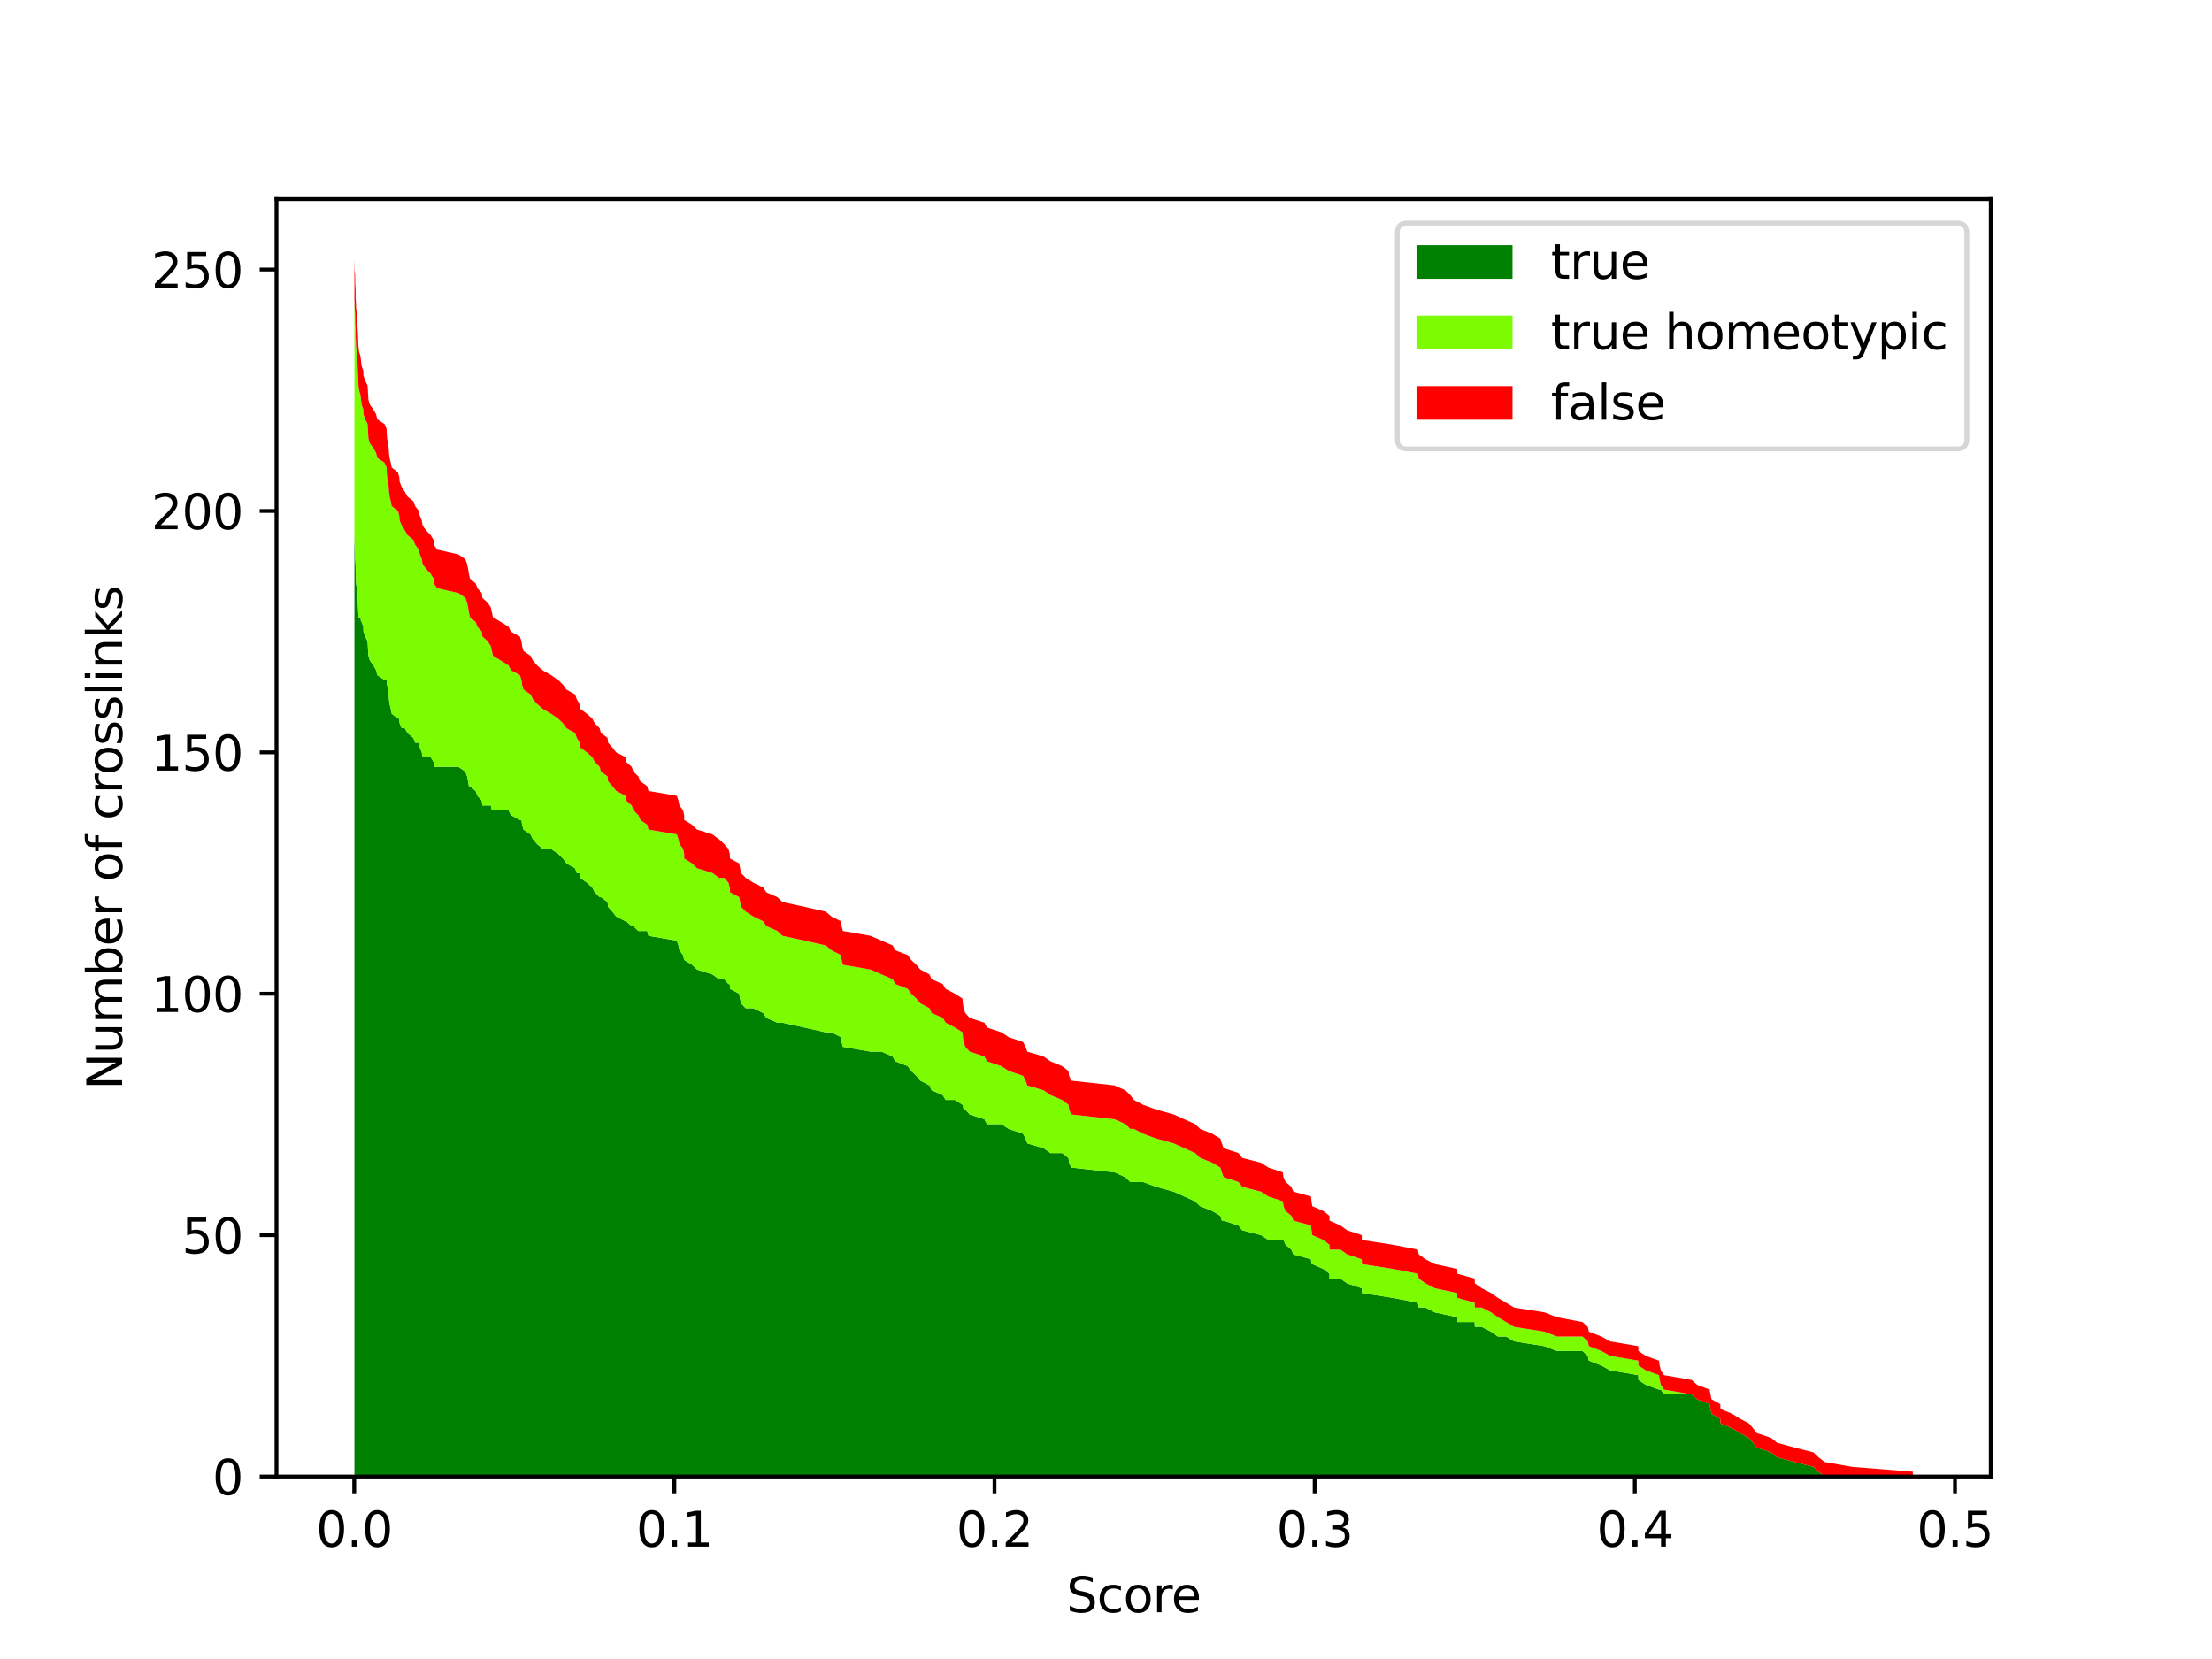 <?xml version="1.0" encoding="utf-8" standalone="no"?>
<!DOCTYPE svg PUBLIC "-//W3C//DTD SVG 1.1//EN"
  "http://www.w3.org/Graphics/SVG/1.1/DTD/svg11.dtd">
<svg xmlns:xlink="http://www.w3.org/1999/xlink" width="460.8pt" height="345.6pt" viewBox="0 0 460.8 345.6" xmlns="http://www.w3.org/2000/svg" version="1.1">
 <defs>
  <style type="text/css">*{stroke-linejoin: round; stroke-linecap: butt}</style>
 </defs>
 <g id="figure_1">
  <g id="patch_1">
   <path d="M 0 345.6 
L 460.8 345.6 
L 460.8 0 
L 0 0 
z
" style="fill: #ffffff"/>
  </g>
  <g id="axes_1">
   <g id="patch_2">
    <path d="M 57.6 307.584 
L 414.72 307.584 
L 414.72 41.472 
L 57.6 41.472 
z
" style="fill: #ffffff"/>
   </g>
   <g id="PolyCollection_1">
    <path d="M 73.833 111.47 
L 73.833 307.584 
L 73.863 307.584 
L 73.876 307.584 
L 73.977 307.584 
L 73.996 307.584 
L 73.997 307.584 
L 74.069 307.584 
L 74.085 307.584 
L 74.087 307.584 
L 74.155 307.584 
L 74.178 307.584 
L 74.324 307.584 
L 74.343 307.584 
L 74.459 307.584 
L 74.487 307.584 
L 74.542 307.584 
L 74.583 307.584 
L 74.63 307.584 
L 74.669 307.584 
L 74.802 307.584 
L 75.091 307.584 
L 75.213 307.584 
L 75.335 307.584 
L 75.69 307.584 
L 75.713 307.584 
L 76.082 307.584 
L 76.563 307.584 
L 76.629 307.584 
L 76.688 307.584 
L 76.752 307.584 
L 77.059 307.584 
L 77.795 307.584 
L 78.351 307.584 
L 78.585 307.584 
L 80.085 307.584 
L 80.531 307.584 
L 80.57 307.584 
L 80.637 307.584 
L 80.812 307.584 
L 80.964 307.584 
L 81.025 307.584 
L 81.16 307.584 
L 81.398 307.584 
L 81.602 307.584 
L 82.887 307.584 
L 83.175 307.584 
L 83.253 307.584 
L 83.677 307.584 
L 84.314 307.584 
L 84.872 307.584 
L 86.112 307.584 
L 86.466 307.584 
L 87.257 307.584 
L 87.457 307.584 
L 87.863 307.584 
L 88.028 307.584 
L 88.739 307.584 
L 89.704 307.584 
L 90.322 307.584 
L 90.33 307.584 
L 91.088 307.584 
L 95.486 307.584 
L 96.944 307.584 
L 97.309 307.584 
L 97.514 307.584 
L 97.677 307.584 
L 97.894 307.584 
L 99.077 307.584 
L 99.453 307.584 
L 100.374 307.584 
L 100.47 307.584 
L 101.596 307.584 
L 102.24 307.584 
L 102.471 307.584 
L 102.696 307.584 
L 104.329 307.584 
L 105.941 307.584 
L 106.426 307.584 
L 108.285 307.584 
L 108.637 307.584 
L 108.762 307.584 
L 109.056 307.584 
L 110.517 307.584 
L 111.027 307.584 
L 111.9 307.584 
L 113.038 307.584 
L 114.78 307.584 
L 116.257 307.584 
L 117.291 307.584 
L 118.012 307.584 
L 119.794 307.584 
L 120.154 307.584 
L 120.736 307.584 
L 120.879 307.584 
L 122.25 307.584 
L 123.39 307.584 
L 123.9 307.584 
L 124.921 307.584 
L 125.181 307.584 
L 126.573 307.584 
L 126.665 307.584 
L 127.578 307.584 
L 128.364 307.584 
L 130.311 307.584 
L 130.445 307.584 
L 131.597 307.584 
L 131.954 307.584 
L 132.986 307.584 
L 133.401 307.584 
L 134.831 307.584 
L 135.089 307.584 
L 140.997 307.584 
L 141.342 307.584 
L 141.546 307.584 
L 142.301 307.584 
L 142.522 307.584 
L 142.533 307.584 
L 144.176 307.584 
L 145.212 307.584 
L 148.422 307.584 
L 149.79 307.584 
L 150.884 307.584 
L 151.752 307.584 
L 152.037 307.584 
L 152.079 307.584 
L 153.995 307.584 
L 154.167 307.584 
L 154.376 307.584 
L 155.351 307.584 
L 156.918 307.584 
L 158.995 307.584 
L 159.656 307.584 
L 161.937 307.584 
L 162.996 307.584 
L 167.602 307.584 
L 172.028 307.584 
L 173.195 307.584 
L 175.206 307.584 
L 175.326 307.584 
L 175.588 307.584 
L 181.357 307.584 
L 183.647 307.584 
L 185.968 307.584 
L 186.508 307.584 
L 189.109 307.584 
L 189.814 307.584 
L 190.899 307.584 
L 191.732 307.584 
L 193.64 307.584 
L 194.071 307.584 
L 196.397 307.584 
L 196.996 307.584 
L 198.941 307.584 
L 200.508 307.584 
L 200.598 307.584 
L 200.732 307.584 
L 201.088 307.584 
L 202.002 307.584 
L 205.074 307.584 
L 205.61 307.584 
L 208.621 307.584 
L 210.133 307.584 
L 213.124 307.584 
L 213.647 307.584 
L 214.013 307.584 
L 217.402 307.584 
L 218.839 307.584 
L 221.265 307.584 
L 222.58 307.584 
L 222.731 307.584 
L 223.149 307.584 
L 232.194 307.584 
L 234.434 307.584 
L 235.453 307.584 
L 236.226 307.584 
L 238.126 307.584 
L 240.868 307.584 
L 244.517 307.584 
L 246.715 307.584 
L 248.972 307.584 
L 250.009 307.584 
L 252.542 307.584 
L 254.221 307.584 
L 254.531 307.584 
L 254.909 307.584 
L 258.005 307.584 
L 258.779 307.584 
L 262.68 307.584 
L 264.224 307.584 
L 267.235 307.584 
L 267.383 307.584 
L 267.816 307.584 
L 269.014 307.584 
L 269.441 307.584 
L 273.098 307.584 
L 273.218 307.584 
L 273.365 307.584 
L 275.679 307.584 
L 276.953 307.584 
L 276.969 307.584 
L 279.231 307.584 
L 280.637 307.584 
L 283.675 307.584 
L 283.706 307.584 
L 290.191 307.584 
L 295.368 307.584 
L 295.567 307.584 
L 296.954 307.584 
L 298.894 307.584 
L 303.568 307.584 
L 303.591 307.584 
L 307.188 307.584 
L 307.243 307.584 
L 308.661 307.584 
L 310.627 307.584 
L 312.036 307.584 
L 313.756 307.584 
L 315.413 307.584 
L 321.756 307.584 
L 324.326 307.584 
L 329.654 307.584 
L 330.769 307.584 
L 330.997 307.584 
L 333.601 307.584 
L 335.4 307.584 
L 341.286 307.584 
L 341.318 307.584 
L 342.838 307.584 
L 345.594 307.584 
L 345.744 307.584 
L 345.985 307.584 
L 346.639 307.584 
L 352.404 307.584 
L 353.522 307.584 
L 356.134 307.584 
L 356.332 307.584 
L 356.546 307.584 
L 358.364 307.584 
L 358.41 307.584 
L 360.836 307.584 
L 362.437 307.584 
L 364.343 307.584 
L 365.198 307.584 
L 365.971 307.584 
L 368.973 307.584 
L 370.17 307.584 
L 373.862 307.584 
L 377.77 307.584 
L 378.822 307.584 
L 380.118 307.584 
L 385.847 307.584 
L 398.487 307.584 
L 398.487 307.584 
L 398.487 307.584 
L 385.847 307.584 
L 380.118 307.584 
L 378.822 306.578 
L 377.77 305.573 
L 373.862 304.567 
L 370.17 303.561 
L 368.973 302.555 
L 365.971 301.55 
L 365.198 300.544 
L 364.343 299.538 
L 362.437 298.533 
L 360.836 297.527 
L 358.41 296.521 
L 358.364 295.515 
L 356.546 294.51 
L 356.332 293.504 
L 356.134 292.498 
L 353.522 291.493 
L 352.404 290.487 
L 346.639 290.487 
L 345.985 289.481 
L 345.744 289.481 
L 345.594 289.481 
L 342.838 288.475 
L 341.318 287.47 
L 341.286 286.464 
L 335.4 285.458 
L 333.601 284.453 
L 330.997 283.447 
L 330.769 282.441 
L 329.654 281.435 
L 324.326 281.435 
L 321.756 280.43 
L 315.413 279.424 
L 313.756 278.418 
L 312.036 278.418 
L 310.627 277.413 
L 308.661 276.407 
L 307.243 276.407 
L 307.188 275.401 
L 303.591 275.401 
L 303.568 274.395 
L 298.894 273.39 
L 296.954 272.384 
L 295.567 272.384 
L 295.368 271.378 
L 290.191 270.373 
L 283.706 269.367 
L 283.675 268.361 
L 280.637 267.355 
L 279.231 266.35 
L 276.969 266.35 
L 276.953 265.344 
L 275.679 264.338 
L 273.365 263.333 
L 273.218 263.333 
L 273.098 262.327 
L 269.441 261.321 
L 269.014 260.315 
L 267.816 259.31 
L 267.383 258.304 
L 267.235 258.304 
L 264.224 258.304 
L 262.68 257.298 
L 258.779 256.293 
L 258.005 255.287 
L 254.909 254.281 
L 254.531 254.281 
L 254.221 253.275 
L 252.542 252.27 
L 250.009 251.264 
L 248.972 250.258 
L 246.715 249.253 
L 244.517 248.247 
L 240.868 247.241 
L 238.126 246.235 
L 236.226 246.235 
L 235.453 246.235 
L 234.434 245.23 
L 232.194 244.224 
L 223.149 243.218 
L 222.731 242.213 
L 222.58 241.207 
L 221.265 240.201 
L 218.839 240.201 
L 217.402 239.195 
L 214.013 238.19 
L 213.647 237.184 
L 213.124 236.178 
L 210.133 235.173 
L 208.621 234.167 
L 205.61 234.167 
L 205.074 233.161 
L 202.002 232.155 
L 201.088 231.15 
L 200.732 231.15 
L 200.598 230.144 
L 200.508 230.144 
L 198.941 229.138 
L 196.996 229.138 
L 196.397 228.133 
L 194.071 227.127 
L 193.64 226.121 
L 191.732 225.115 
L 190.899 224.11 
L 189.814 223.104 
L 189.109 222.098 
L 186.508 221.093 
L 185.968 220.087 
L 183.647 219.081 
L 181.357 219.081 
L 175.588 218.075 
L 175.326 217.07 
L 175.206 216.064 
L 173.195 215.058 
L 172.028 215.058 
L 167.602 214.053 
L 162.996 213.047 
L 161.937 213.047 
L 159.656 212.041 
L 158.995 211.035 
L 156.918 210.03 
L 155.351 210.03 
L 154.376 209.024 
L 154.167 208.018 
L 153.995 207.013 
L 152.079 206.007 
L 152.037 205.001 
L 151.752 205.001 
L 150.884 203.995 
L 149.79 203.995 
L 148.422 202.99 
L 145.212 201.984 
L 144.176 200.978 
L 142.533 199.973 
L 142.522 199.973 
L 142.301 198.967 
L 141.546 197.961 
L 141.342 196.955 
L 140.997 195.95 
L 135.089 194.944 
L 134.831 193.938 
L 133.401 193.938 
L 132.986 193.938 
L 131.954 192.933 
L 131.597 192.933 
L 130.445 191.927 
L 130.311 191.927 
L 128.364 190.921 
L 127.578 189.915 
L 126.665 188.91 
L 126.573 187.904 
L 125.181 186.898 
L 124.921 186.898 
L 123.9 185.893 
L 123.39 184.887 
L 122.25 183.881 
L 120.879 182.875 
L 120.736 181.87 
L 120.154 181.87 
L 119.794 180.864 
L 118.012 179.858 
L 117.291 178.853 
L 116.257 177.847 
L 114.78 176.841 
L 113.038 176.841 
L 111.9 175.835 
L 111.027 174.83 
L 110.517 173.824 
L 109.056 172.818 
L 108.762 171.813 
L 108.637 170.807 
L 108.285 170.807 
L 106.426 169.801 
L 105.941 168.795 
L 104.329 168.795 
L 102.696 168.795 
L 102.471 168.795 
L 102.24 167.79 
L 101.596 167.79 
L 100.47 167.79 
L 100.374 166.784 
L 99.453 165.778 
L 99.077 164.773 
L 97.894 163.767 
L 97.677 163.767 
L 97.514 162.761 
L 97.309 161.755 
L 96.944 160.75 
L 95.486 159.744 
L 91.088 159.744 
L 90.33 159.744 
L 90.322 158.738 
L 89.704 157.733 
L 88.739 157.733 
L 88.028 157.733 
L 87.863 156.727 
L 87.457 155.721 
L 87.257 154.715 
L 86.466 154.715 
L 86.112 153.71 
L 84.872 152.704 
L 84.314 151.698 
L 83.677 151.698 
L 83.253 150.693 
L 83.175 149.687 
L 82.887 149.687 
L 81.602 148.681 
L 81.398 147.675 
L 81.16 146.67 
L 81.025 145.664 
L 80.964 144.658 
L 80.812 143.653 
L 80.637 142.647 
L 80.57 141.641 
L 80.531 141.641 
L 80.085 141.641 
L 78.585 140.635 
L 78.351 139.63 
L 77.795 138.624 
L 77.059 137.618 
L 76.752 136.613 
L 76.688 135.607 
L 76.629 134.601 
L 76.563 133.595 
L 76.082 132.59 
L 75.713 131.584 
L 75.69 130.578 
L 75.335 129.573 
L 75.213 129.573 
L 75.091 128.567 
L 74.802 128.567 
L 74.669 128.567 
L 74.63 127.561 
L 74.583 126.555 
L 74.542 125.55 
L 74.487 124.544 
L 74.459 123.538 
L 74.343 122.533 
L 74.324 122.533 
L 74.178 121.527 
L 74.155 120.521 
L 74.087 119.515 
L 74.085 118.51 
L 74.069 117.504 
L 73.997 116.498 
L 73.996 115.493 
L 73.977 114.487 
L 73.876 113.481 
L 73.863 112.475 
L 73.833 111.47 
z
" clip-path="url(#pbfcd2f08a1)" style="fill: #008000"/>
   </g>
   <g id="PolyCollection_2">
    <path d="M 73.833 62.19 
L 73.833 111.47 
L 73.863 112.475 
L 73.876 113.481 
L 73.977 114.487 
L 73.996 115.493 
L 73.997 116.498 
L 74.069 117.504 
L 74.085 118.51 
L 74.087 119.515 
L 74.155 120.521 
L 74.178 121.527 
L 74.324 122.533 
L 74.343 122.533 
L 74.459 123.538 
L 74.487 124.544 
L 74.542 125.55 
L 74.583 126.555 
L 74.63 127.561 
L 74.669 128.567 
L 74.802 128.567 
L 75.091 128.567 
L 75.213 129.573 
L 75.335 129.573 
L 75.69 130.578 
L 75.713 131.584 
L 76.082 132.59 
L 76.563 133.595 
L 76.629 134.601 
L 76.688 135.607 
L 76.752 136.613 
L 77.059 137.618 
L 77.795 138.624 
L 78.351 139.63 
L 78.585 140.635 
L 80.085 141.641 
L 80.531 141.641 
L 80.57 141.641 
L 80.637 142.647 
L 80.812 143.653 
L 80.964 144.658 
L 81.025 145.664 
L 81.16 146.67 
L 81.398 147.675 
L 81.602 148.681 
L 82.887 149.687 
L 83.175 149.687 
L 83.253 150.693 
L 83.677 151.698 
L 84.314 151.698 
L 84.872 152.704 
L 86.112 153.71 
L 86.466 154.715 
L 87.257 154.715 
L 87.457 155.721 
L 87.863 156.727 
L 88.028 157.733 
L 88.739 157.733 
L 89.704 157.733 
L 90.322 158.738 
L 90.33 159.744 
L 91.088 159.744 
L 95.486 159.744 
L 96.944 160.75 
L 97.309 161.755 
L 97.514 162.761 
L 97.677 163.767 
L 97.894 163.767 
L 99.077 164.773 
L 99.453 165.778 
L 100.374 166.784 
L 100.47 167.79 
L 101.596 167.79 
L 102.24 167.79 
L 102.471 168.795 
L 102.696 168.795 
L 104.329 168.795 
L 105.941 168.795 
L 106.426 169.801 
L 108.285 170.807 
L 108.637 170.807 
L 108.762 171.813 
L 109.056 172.818 
L 110.517 173.824 
L 111.027 174.83 
L 111.9 175.835 
L 113.038 176.841 
L 114.78 176.841 
L 116.257 177.847 
L 117.291 178.853 
L 118.012 179.858 
L 119.794 180.864 
L 120.154 181.87 
L 120.736 181.87 
L 120.879 182.875 
L 122.25 183.881 
L 123.39 184.887 
L 123.9 185.893 
L 124.921 186.898 
L 125.181 186.898 
L 126.573 187.904 
L 126.665 188.91 
L 127.578 189.915 
L 128.364 190.921 
L 130.311 191.927 
L 130.445 191.927 
L 131.597 192.933 
L 131.954 192.933 
L 132.986 193.938 
L 133.401 193.938 
L 134.831 193.938 
L 135.089 194.944 
L 140.997 195.95 
L 141.342 196.955 
L 141.546 197.961 
L 142.301 198.967 
L 142.522 199.973 
L 142.533 199.973 
L 144.176 200.978 
L 145.212 201.984 
L 148.422 202.99 
L 149.79 203.995 
L 150.884 203.995 
L 151.752 205.001 
L 152.037 205.001 
L 152.079 206.007 
L 153.995 207.013 
L 154.167 208.018 
L 154.376 209.024 
L 155.351 210.03 
L 156.918 210.03 
L 158.995 211.035 
L 159.656 212.041 
L 161.937 213.047 
L 162.996 213.047 
L 167.602 214.053 
L 172.028 215.058 
L 173.195 215.058 
L 175.206 216.064 
L 175.326 217.07 
L 175.588 218.075 
L 181.357 219.081 
L 183.647 219.081 
L 185.968 220.087 
L 186.508 221.093 
L 189.109 222.098 
L 189.814 223.104 
L 190.899 224.11 
L 191.732 225.115 
L 193.64 226.121 
L 194.071 227.127 
L 196.397 228.133 
L 196.996 229.138 
L 198.941 229.138 
L 200.508 230.144 
L 200.598 230.144 
L 200.732 231.15 
L 201.088 231.15 
L 202.002 232.155 
L 205.074 233.161 
L 205.61 234.167 
L 208.621 234.167 
L 210.133 235.173 
L 213.124 236.178 
L 213.647 237.184 
L 214.013 238.19 
L 217.402 239.195 
L 218.839 240.201 
L 221.265 240.201 
L 222.58 241.207 
L 222.731 242.213 
L 223.149 243.218 
L 232.194 244.224 
L 234.434 245.23 
L 235.453 246.235 
L 236.226 246.235 
L 238.126 246.235 
L 240.868 247.241 
L 244.517 248.247 
L 246.715 249.253 
L 248.972 250.258 
L 250.009 251.264 
L 252.542 252.27 
L 254.221 253.275 
L 254.531 254.281 
L 254.909 254.281 
L 258.005 255.287 
L 258.779 256.293 
L 262.68 257.298 
L 264.224 258.304 
L 267.235 258.304 
L 267.383 258.304 
L 267.816 259.31 
L 269.014 260.315 
L 269.441 261.321 
L 273.098 262.327 
L 273.218 263.333 
L 273.365 263.333 
L 275.679 264.338 
L 276.953 265.344 
L 276.969 266.35 
L 279.231 266.35 
L 280.637 267.355 
L 283.675 268.361 
L 283.706 269.367 
L 290.191 270.373 
L 295.368 271.378 
L 295.567 272.384 
L 296.954 272.384 
L 298.894 273.39 
L 303.568 274.395 
L 303.591 275.401 
L 307.188 275.401 
L 307.243 276.407 
L 308.661 276.407 
L 310.627 277.413 
L 312.036 278.418 
L 313.756 278.418 
L 315.413 279.424 
L 321.756 280.43 
L 324.326 281.435 
L 329.654 281.435 
L 330.769 282.441 
L 330.997 283.447 
L 333.601 284.453 
L 335.4 285.458 
L 341.286 286.464 
L 341.318 287.47 
L 342.838 288.475 
L 345.594 289.481 
L 345.744 289.481 
L 345.985 289.481 
L 346.639 290.487 
L 352.404 290.487 
L 353.522 291.493 
L 356.134 292.498 
L 356.332 293.504 
L 356.546 294.51 
L 358.364 295.515 
L 358.41 296.521 
L 360.836 297.527 
L 362.437 298.533 
L 364.343 299.538 
L 365.198 300.544 
L 365.971 301.55 
L 368.973 302.555 
L 370.17 303.561 
L 373.862 304.567 
L 377.77 305.573 
L 378.822 306.578 
L 380.118 307.584 
L 385.847 307.584 
L 398.487 307.584 
L 398.487 307.584 
L 398.487 307.584 
L 385.847 307.584 
L 380.118 307.584 
L 378.822 306.578 
L 377.77 305.573 
L 373.862 304.567 
L 370.17 303.561 
L 368.973 302.555 
L 365.971 301.55 
L 365.198 300.544 
L 364.343 299.538 
L 362.437 298.533 
L 360.836 297.527 
L 358.41 296.521 
L 358.364 295.515 
L 356.546 294.51 
L 356.332 293.504 
L 356.134 292.498 
L 353.522 291.493 
L 352.404 290.487 
L 346.639 289.481 
L 345.985 288.475 
L 345.744 287.47 
L 345.594 286.464 
L 342.838 285.458 
L 341.318 284.453 
L 341.286 283.447 
L 335.4 282.441 
L 333.601 281.435 
L 330.997 280.43 
L 330.769 279.424 
L 329.654 278.418 
L 324.326 278.418 
L 321.756 277.413 
L 315.413 276.407 
L 313.756 275.401 
L 312.036 274.395 
L 310.627 273.39 
L 308.661 272.384 
L 307.243 272.384 
L 307.188 271.378 
L 303.591 270.373 
L 303.568 269.367 
L 298.894 268.361 
L 296.954 267.355 
L 295.567 266.35 
L 295.368 265.344 
L 290.191 264.338 
L 283.706 263.333 
L 283.675 262.327 
L 280.637 261.321 
L 279.231 260.315 
L 276.969 260.315 
L 276.953 259.31 
L 275.679 258.304 
L 273.365 257.298 
L 273.218 256.293 
L 273.098 255.287 
L 269.441 254.281 
L 269.014 253.275 
L 267.816 252.27 
L 267.383 251.264 
L 267.235 250.258 
L 264.224 249.253 
L 262.68 248.247 
L 258.779 247.241 
L 258.005 246.235 
L 254.909 245.23 
L 254.531 244.224 
L 254.221 243.218 
L 252.542 242.213 
L 250.009 241.207 
L 248.972 240.201 
L 246.715 239.195 
L 244.517 238.19 
L 240.868 237.184 
L 238.126 236.178 
L 236.226 235.173 
L 235.453 235.173 
L 234.434 234.167 
L 232.194 233.161 
L 223.149 232.155 
L 222.731 231.15 
L 222.58 230.144 
L 221.265 229.138 
L 218.839 228.133 
L 217.402 227.127 
L 214.013 226.121 
L 213.647 225.115 
L 213.124 224.11 
L 210.133 223.104 
L 208.621 222.098 
L 205.61 221.093 
L 205.074 220.087 
L 202.002 219.081 
L 201.088 218.075 
L 200.732 217.07 
L 200.598 216.064 
L 200.508 215.058 
L 198.941 214.053 
L 196.996 213.047 
L 196.397 212.041 
L 194.071 211.035 
L 193.64 210.03 
L 191.732 209.024 
L 190.899 208.018 
L 189.814 207.013 
L 189.109 206.007 
L 186.508 205.001 
L 185.968 203.995 
L 183.647 202.99 
L 181.357 201.984 
L 175.588 200.978 
L 175.326 199.973 
L 175.206 198.967 
L 173.195 197.961 
L 172.028 196.955 
L 167.602 195.95 
L 162.996 194.944 
L 161.937 193.938 
L 159.656 192.933 
L 158.995 191.927 
L 156.918 190.921 
L 155.351 189.915 
L 154.376 188.91 
L 154.167 187.904 
L 153.995 186.898 
L 152.079 185.893 
L 152.037 184.887 
L 151.752 183.881 
L 150.884 182.875 
L 149.79 182.875 
L 148.422 181.87 
L 145.212 180.864 
L 144.176 179.858 
L 142.533 178.853 
L 142.522 177.847 
L 142.301 176.841 
L 141.546 175.835 
L 141.342 174.83 
L 140.997 173.824 
L 135.089 172.818 
L 134.831 171.813 
L 133.401 170.807 
L 132.986 169.801 
L 131.954 168.795 
L 131.597 167.79 
L 130.445 166.784 
L 130.311 165.778 
L 128.364 164.773 
L 127.578 163.767 
L 126.665 162.761 
L 126.573 161.755 
L 125.181 160.75 
L 124.921 159.744 
L 123.9 158.738 
L 123.39 157.733 
L 122.25 156.727 
L 120.879 155.721 
L 120.736 154.715 
L 120.154 153.71 
L 119.794 152.704 
L 118.012 151.698 
L 117.291 150.693 
L 116.257 149.687 
L 114.78 148.681 
L 113.038 147.675 
L 111.9 146.67 
L 111.027 145.664 
L 110.517 144.658 
L 109.056 143.653 
L 108.762 142.647 
L 108.637 141.641 
L 108.285 140.635 
L 106.426 139.63 
L 105.941 138.624 
L 104.329 137.618 
L 102.696 136.613 
L 102.471 135.607 
L 102.24 134.601 
L 101.596 133.595 
L 100.47 132.59 
L 100.374 131.584 
L 99.453 130.578 
L 99.077 129.573 
L 97.894 128.567 
L 97.677 127.561 
L 97.514 126.555 
L 97.309 125.55 
L 96.944 124.544 
L 95.486 123.538 
L 91.088 122.533 
L 90.33 121.527 
L 90.322 120.521 
L 89.704 119.515 
L 88.739 118.51 
L 88.028 117.504 
L 87.863 116.498 
L 87.457 115.493 
L 87.257 114.487 
L 86.466 113.481 
L 86.112 112.475 
L 84.872 111.47 
L 84.314 110.464 
L 83.677 109.458 
L 83.253 108.453 
L 83.175 107.447 
L 82.887 106.441 
L 81.602 105.435 
L 81.398 104.43 
L 81.16 103.424 
L 81.025 102.418 
L 80.964 101.413 
L 80.812 100.407 
L 80.637 99.401 
L 80.57 98.395 
L 80.531 97.39 
L 80.085 96.384 
L 78.585 95.378 
L 78.351 94.373 
L 77.795 93.367 
L 77.059 92.361 
L 76.752 91.355 
L 76.688 90.35 
L 76.629 89.344 
L 76.563 88.338 
L 76.082 87.333 
L 75.713 86.327 
L 75.69 85.321 
L 75.335 84.315 
L 75.213 83.31 
L 75.091 82.304 
L 74.802 81.298 
L 74.669 80.293 
L 74.63 79.287 
L 74.583 78.281 
L 74.542 77.275 
L 74.487 76.27 
L 74.459 75.264 
L 74.343 74.258 
L 74.324 73.253 
L 74.178 72.247 
L 74.155 71.241 
L 74.087 70.235 
L 74.085 69.23 
L 74.069 68.224 
L 73.997 67.218 
L 73.996 66.213 
L 73.977 65.207 
L 73.876 64.201 
L 73.863 63.195 
L 73.833 62.19 
z
" clip-path="url(#pbfcd2f08a1)" style="fill: #7cfc00"/>
   </g>
   <g id="PolyCollection_3">
    <path d="M 73.833 54.144 
L 73.833 62.19 
L 73.863 63.195 
L 73.876 64.201 
L 73.977 65.207 
L 73.996 66.213 
L 73.997 67.218 
L 74.069 68.224 
L 74.085 69.23 
L 74.087 70.235 
L 74.155 71.241 
L 74.178 72.247 
L 74.324 73.253 
L 74.343 74.258 
L 74.459 75.264 
L 74.487 76.27 
L 74.542 77.275 
L 74.583 78.281 
L 74.63 79.287 
L 74.669 80.293 
L 74.802 81.298 
L 75.091 82.304 
L 75.213 83.31 
L 75.335 84.315 
L 75.69 85.321 
L 75.713 86.327 
L 76.082 87.333 
L 76.563 88.338 
L 76.629 89.344 
L 76.688 90.35 
L 76.752 91.355 
L 77.059 92.361 
L 77.795 93.367 
L 78.351 94.373 
L 78.585 95.378 
L 80.085 96.384 
L 80.531 97.39 
L 80.57 98.395 
L 80.637 99.401 
L 80.812 100.407 
L 80.964 101.413 
L 81.025 102.418 
L 81.16 103.424 
L 81.398 104.43 
L 81.602 105.435 
L 82.887 106.441 
L 83.175 107.447 
L 83.253 108.453 
L 83.677 109.458 
L 84.314 110.464 
L 84.872 111.47 
L 86.112 112.475 
L 86.466 113.481 
L 87.257 114.487 
L 87.457 115.493 
L 87.863 116.498 
L 88.028 117.504 
L 88.739 118.51 
L 89.704 119.515 
L 90.322 120.521 
L 90.33 121.527 
L 91.088 122.533 
L 95.486 123.538 
L 96.944 124.544 
L 97.309 125.55 
L 97.514 126.555 
L 97.677 127.561 
L 97.894 128.567 
L 99.077 129.573 
L 99.453 130.578 
L 100.374 131.584 
L 100.47 132.59 
L 101.596 133.595 
L 102.24 134.601 
L 102.471 135.607 
L 102.696 136.613 
L 104.329 137.618 
L 105.941 138.624 
L 106.426 139.63 
L 108.285 140.635 
L 108.637 141.641 
L 108.762 142.647 
L 109.056 143.653 
L 110.517 144.658 
L 111.027 145.664 
L 111.9 146.67 
L 113.038 147.675 
L 114.78 148.681 
L 116.257 149.687 
L 117.291 150.693 
L 118.012 151.698 
L 119.794 152.704 
L 120.154 153.71 
L 120.736 154.715 
L 120.879 155.721 
L 122.25 156.727 
L 123.39 157.733 
L 123.9 158.738 
L 124.921 159.744 
L 125.181 160.75 
L 126.573 161.755 
L 126.665 162.761 
L 127.578 163.767 
L 128.364 164.773 
L 130.311 165.778 
L 130.445 166.784 
L 131.597 167.79 
L 131.954 168.795 
L 132.986 169.801 
L 133.401 170.807 
L 134.831 171.813 
L 135.089 172.818 
L 140.997 173.824 
L 141.342 174.83 
L 141.546 175.835 
L 142.301 176.841 
L 142.522 177.847 
L 142.533 178.853 
L 144.176 179.858 
L 145.212 180.864 
L 148.422 181.87 
L 149.79 182.875 
L 150.884 182.875 
L 151.752 183.881 
L 152.037 184.887 
L 152.079 185.893 
L 153.995 186.898 
L 154.167 187.904 
L 154.376 188.91 
L 155.351 189.915 
L 156.918 190.921 
L 158.995 191.927 
L 159.656 192.933 
L 161.937 193.938 
L 162.996 194.944 
L 167.602 195.95 
L 172.028 196.955 
L 173.195 197.961 
L 175.206 198.967 
L 175.326 199.973 
L 175.588 200.978 
L 181.357 201.984 
L 183.647 202.99 
L 185.968 203.995 
L 186.508 205.001 
L 189.109 206.007 
L 189.814 207.013 
L 190.899 208.018 
L 191.732 209.024 
L 193.64 210.03 
L 194.071 211.035 
L 196.397 212.041 
L 196.996 213.047 
L 198.941 214.053 
L 200.508 215.058 
L 200.598 216.064 
L 200.732 217.07 
L 201.088 218.075 
L 202.002 219.081 
L 205.074 220.087 
L 205.61 221.093 
L 208.621 222.098 
L 210.133 223.104 
L 213.124 224.11 
L 213.647 225.115 
L 214.013 226.121 
L 217.402 227.127 
L 218.839 228.133 
L 221.265 229.138 
L 222.58 230.144 
L 222.731 231.15 
L 223.149 232.155 
L 232.194 233.161 
L 234.434 234.167 
L 235.453 235.173 
L 236.226 235.173 
L 238.126 236.178 
L 240.868 237.184 
L 244.517 238.19 
L 246.715 239.195 
L 248.972 240.201 
L 250.009 241.207 
L 252.542 242.213 
L 254.221 243.218 
L 254.531 244.224 
L 254.909 245.23 
L 258.005 246.235 
L 258.779 247.241 
L 262.68 248.247 
L 264.224 249.253 
L 267.235 250.258 
L 267.383 251.264 
L 267.816 252.27 
L 269.014 253.275 
L 269.441 254.281 
L 273.098 255.287 
L 273.218 256.293 
L 273.365 257.298 
L 275.679 258.304 
L 276.953 259.31 
L 276.969 260.315 
L 279.231 260.315 
L 280.637 261.321 
L 283.675 262.327 
L 283.706 263.333 
L 290.191 264.338 
L 295.368 265.344 
L 295.567 266.35 
L 296.954 267.355 
L 298.894 268.361 
L 303.568 269.367 
L 303.591 270.373 
L 307.188 271.378 
L 307.243 272.384 
L 308.661 272.384 
L 310.627 273.39 
L 312.036 274.395 
L 313.756 275.401 
L 315.413 276.407 
L 321.756 277.413 
L 324.326 278.418 
L 329.654 278.418 
L 330.769 279.424 
L 330.997 280.43 
L 333.601 281.435 
L 335.4 282.441 
L 341.286 283.447 
L 341.318 284.453 
L 342.838 285.458 
L 345.594 286.464 
L 345.744 287.47 
L 345.985 288.475 
L 346.639 289.481 
L 352.404 290.487 
L 353.522 291.493 
L 356.134 292.498 
L 356.332 293.504 
L 356.546 294.51 
L 358.364 295.515 
L 358.41 296.521 
L 360.836 297.527 
L 362.437 298.533 
L 364.343 299.538 
L 365.198 300.544 
L 365.971 301.55 
L 368.973 302.555 
L 370.17 303.561 
L 373.862 304.567 
L 377.77 305.573 
L 378.822 306.578 
L 380.118 307.584 
L 385.847 307.584 
L 398.487 307.584 
L 398.487 306.578 
L 398.487 306.578 
L 385.847 305.573 
L 380.118 304.567 
L 378.822 303.561 
L 377.77 302.555 
L 373.862 301.55 
L 370.17 300.544 
L 368.973 299.538 
L 365.971 298.533 
L 365.198 297.527 
L 364.343 296.521 
L 362.437 295.515 
L 360.836 294.51 
L 358.41 293.504 
L 358.364 292.498 
L 356.546 291.493 
L 356.332 290.487 
L 356.134 289.481 
L 353.522 288.475 
L 352.404 287.47 
L 346.639 286.464 
L 345.985 285.458 
L 345.744 284.453 
L 345.594 283.447 
L 342.838 282.441 
L 341.318 281.435 
L 341.286 280.43 
L 335.4 279.424 
L 333.601 278.418 
L 330.997 277.413 
L 330.769 276.407 
L 329.654 275.401 
L 324.326 274.395 
L 321.756 273.39 
L 315.413 272.384 
L 313.756 271.378 
L 312.036 270.373 
L 310.627 269.367 
L 308.661 268.361 
L 307.243 267.355 
L 307.188 266.35 
L 303.591 265.344 
L 303.568 264.338 
L 298.894 263.333 
L 296.954 262.327 
L 295.567 261.321 
L 295.368 260.315 
L 290.191 259.31 
L 283.706 258.304 
L 283.675 257.298 
L 280.637 256.293 
L 279.231 255.287 
L 276.969 254.281 
L 276.953 253.275 
L 275.679 252.27 
L 273.365 251.264 
L 273.218 250.258 
L 273.098 249.253 
L 269.441 248.247 
L 269.014 247.241 
L 267.816 246.235 
L 267.383 245.23 
L 267.235 244.224 
L 264.224 243.218 
L 262.68 242.213 
L 258.779 241.207 
L 258.005 240.201 
L 254.909 239.195 
L 254.531 238.19 
L 254.221 237.184 
L 252.542 236.178 
L 250.009 235.173 
L 248.972 234.167 
L 246.715 233.161 
L 244.517 232.155 
L 240.868 231.15 
L 238.126 230.144 
L 236.226 229.138 
L 235.453 228.133 
L 234.434 227.127 
L 232.194 226.121 
L 223.149 225.115 
L 222.731 224.11 
L 222.58 223.104 
L 221.265 222.098 
L 218.839 221.093 
L 217.402 220.087 
L 214.013 219.081 
L 213.647 218.075 
L 213.124 217.07 
L 210.133 216.064 
L 208.621 215.058 
L 205.61 214.053 
L 205.074 213.047 
L 202.002 212.041 
L 201.088 211.035 
L 200.732 210.03 
L 200.598 209.024 
L 200.508 208.018 
L 198.941 207.013 
L 196.996 206.007 
L 196.397 205.001 
L 194.071 203.995 
L 193.64 202.99 
L 191.732 201.984 
L 190.899 200.978 
L 189.814 199.973 
L 189.109 198.967 
L 186.508 197.961 
L 185.968 196.955 
L 183.647 195.95 
L 181.357 194.944 
L 175.588 193.938 
L 175.326 192.933 
L 175.206 191.927 
L 173.195 190.921 
L 172.028 189.915 
L 167.602 188.91 
L 162.996 187.904 
L 161.937 186.898 
L 159.656 185.893 
L 158.995 184.887 
L 156.918 183.881 
L 155.351 182.875 
L 154.376 181.87 
L 154.167 180.864 
L 153.995 179.858 
L 152.079 178.853 
L 152.037 177.847 
L 151.752 176.841 
L 150.884 175.835 
L 149.79 174.83 
L 148.422 173.824 
L 145.212 172.818 
L 144.176 171.813 
L 142.533 170.807 
L 142.522 169.801 
L 142.301 168.795 
L 141.546 167.79 
L 141.342 166.784 
L 140.997 165.778 
L 135.089 164.773 
L 134.831 163.767 
L 133.401 162.761 
L 132.986 161.755 
L 131.954 160.75 
L 131.597 159.744 
L 130.445 158.738 
L 130.311 157.733 
L 128.364 156.727 
L 127.578 155.721 
L 126.665 154.715 
L 126.573 153.71 
L 125.181 152.704 
L 124.921 151.698 
L 123.9 150.693 
L 123.39 149.687 
L 122.25 148.681 
L 120.879 147.675 
L 120.736 146.67 
L 120.154 145.664 
L 119.794 144.658 
L 118.012 143.653 
L 117.291 142.647 
L 116.257 141.641 
L 114.78 140.635 
L 113.038 139.63 
L 111.9 138.624 
L 111.027 137.618 
L 110.517 136.613 
L 109.056 135.607 
L 108.762 134.601 
L 108.637 133.595 
L 108.285 132.59 
L 106.426 131.584 
L 105.941 130.578 
L 104.329 129.573 
L 102.696 128.567 
L 102.471 127.561 
L 102.24 126.555 
L 101.596 125.55 
L 100.47 124.544 
L 100.374 123.538 
L 99.453 122.533 
L 99.077 121.527 
L 97.894 120.521 
L 97.677 119.515 
L 97.514 118.51 
L 97.309 117.504 
L 96.944 116.498 
L 95.486 115.493 
L 91.088 114.487 
L 90.33 113.481 
L 90.322 112.475 
L 89.704 111.47 
L 88.739 110.464 
L 88.028 109.458 
L 87.863 108.453 
L 87.457 107.447 
L 87.257 106.441 
L 86.466 105.435 
L 86.112 104.43 
L 84.872 103.424 
L 84.314 102.418 
L 83.677 101.413 
L 83.253 100.407 
L 83.175 99.401 
L 82.887 98.395 
L 81.602 97.39 
L 81.398 96.384 
L 81.16 95.378 
L 81.025 94.373 
L 80.964 93.367 
L 80.812 92.361 
L 80.637 91.355 
L 80.57 90.35 
L 80.531 89.344 
L 80.085 88.338 
L 78.585 87.333 
L 78.351 86.327 
L 77.795 85.321 
L 77.059 84.315 
L 76.752 83.31 
L 76.688 82.304 
L 76.629 81.298 
L 76.563 80.293 
L 76.082 79.287 
L 75.713 78.281 
L 75.69 77.275 
L 75.335 76.27 
L 75.213 75.264 
L 75.091 74.258 
L 74.802 73.253 
L 74.669 72.247 
L 74.63 71.241 
L 74.583 70.235 
L 74.542 69.23 
L 74.487 68.224 
L 74.459 67.218 
L 74.343 66.213 
L 74.324 65.207 
L 74.178 64.201 
L 74.155 63.195 
L 74.087 62.19 
L 74.085 61.184 
L 74.069 60.178 
L 73.997 59.173 
L 73.996 58.167 
L 73.977 57.161 
L 73.876 56.155 
L 73.863 55.15 
L 73.833 54.144 
z
" clip-path="url(#pbfcd2f08a1)" style="fill: #ff0000"/>
   </g>
   <g id="matplotlib.axis_1">
    <g id="xtick_1">
     <g id="line2d_1">
      <defs>
       <path id="m01688769c9" d="M 0 0 
L 0 3.5 
" style="stroke: #000000; stroke-width: 0.8"/>
      </defs>
      <g>
       <use xlink:href="#m01688769c9" x="73.79" y="307.584" style="stroke: #000000; stroke-width: 0.8"/>
      </g>
     </g>
     <g id="text_1">
      <!-- 0.0 -->
      <g transform="translate(65.838 322.182) scale(0.1 -0.1)">
       <defs>
        <path id="DejaVuSans-30" d="M 2034 4250 
Q 1547 4250 1301 3770 
Q 1056 3291 1056 2328 
Q 1056 1369 1301 889 
Q 1547 409 2034 409 
Q 2525 409 2770 889 
Q 3016 1369 3016 2328 
Q 3016 3291 2770 3770 
Q 2525 4250 2034 4250 
z
M 2034 4750 
Q 2819 4750 3233 4129 
Q 3647 3509 3647 2328 
Q 3647 1150 3233 529 
Q 2819 -91 2034 -91 
Q 1250 -91 836 529 
Q 422 1150 422 2328 
Q 422 3509 836 4129 
Q 1250 4750 2034 4750 
z
" transform="scale(0.016)"/>
        <path id="DejaVuSans-2e" d="M 684 794 
L 1344 794 
L 1344 0 
L 684 0 
L 684 794 
z
" transform="scale(0.016)"/>
       </defs>
       <use xlink:href="#DejaVuSans-30"/>
       <use xlink:href="#DejaVuSans-2e" x="63.623"/>
       <use xlink:href="#DejaVuSans-30" x="95.41"/>
      </g>
     </g>
    </g>
    <g id="xtick_2">
     <g id="line2d_2">
      <g>
       <use xlink:href="#m01688769c9" x="140.484" y="307.584" style="stroke: #000000; stroke-width: 0.8"/>
      </g>
     </g>
     <g id="text_2">
      <!-- 0.1 -->
      <g transform="translate(132.533 322.182) scale(0.1 -0.1)">
       <defs>
        <path id="DejaVuSans-31" d="M 794 531 
L 1825 531 
L 1825 4091 
L 703 3866 
L 703 4441 
L 1819 4666 
L 2450 4666 
L 2450 531 
L 3481 531 
L 3481 0 
L 794 0 
L 794 531 
z
" transform="scale(0.016)"/>
       </defs>
       <use xlink:href="#DejaVuSans-30"/>
       <use xlink:href="#DejaVuSans-2e" x="63.623"/>
       <use xlink:href="#DejaVuSans-31" x="95.41"/>
      </g>
     </g>
    </g>
    <g id="xtick_3">
     <g id="line2d_3">
      <g>
       <use xlink:href="#m01688769c9" x="207.178" y="307.584" style="stroke: #000000; stroke-width: 0.8"/>
      </g>
     </g>
     <g id="text_3">
      <!-- 0.2 -->
      <g transform="translate(199.227 322.182) scale(0.1 -0.1)">
       <defs>
        <path id="DejaVuSans-32" d="M 1228 531 
L 3431 531 
L 3431 0 
L 469 0 
L 469 531 
Q 828 903 1448 1529 
Q 2069 2156 2228 2338 
Q 2531 2678 2651 2914 
Q 2772 3150 2772 3378 
Q 2772 3750 2511 3984 
Q 2250 4219 1831 4219 
Q 1534 4219 1204 4116 
Q 875 4013 500 3803 
L 500 4441 
Q 881 4594 1212 4672 
Q 1544 4750 1819 4750 
Q 2544 4750 2975 4387 
Q 3406 4025 3406 3419 
Q 3406 3131 3298 2873 
Q 3191 2616 2906 2266 
Q 2828 2175 2409 1742 
Q 1991 1309 1228 531 
z
" transform="scale(0.016)"/>
       </defs>
       <use xlink:href="#DejaVuSans-30"/>
       <use xlink:href="#DejaVuSans-2e" x="63.623"/>
       <use xlink:href="#DejaVuSans-32" x="95.41"/>
      </g>
     </g>
    </g>
    <g id="xtick_4">
     <g id="line2d_4">
      <g>
       <use xlink:href="#m01688769c9" x="273.872" y="307.584" style="stroke: #000000; stroke-width: 0.8"/>
      </g>
     </g>
     <g id="text_4">
      <!-- 0.3 -->
      <g transform="translate(265.921 322.182) scale(0.1 -0.1)">
       <defs>
        <path id="DejaVuSans-33" d="M 2597 2516 
Q 3050 2419 3304 2112 
Q 3559 1806 3559 1356 
Q 3559 666 3084 287 
Q 2609 -91 1734 -91 
Q 1441 -91 1130 -33 
Q 819 25 488 141 
L 488 750 
Q 750 597 1062 519 
Q 1375 441 1716 441 
Q 2309 441 2620 675 
Q 2931 909 2931 1356 
Q 2931 1769 2642 2001 
Q 2353 2234 1838 2234 
L 1294 2234 
L 1294 2753 
L 1863 2753 
Q 2328 2753 2575 2939 
Q 2822 3125 2822 3475 
Q 2822 3834 2567 4026 
Q 2313 4219 1838 4219 
Q 1578 4219 1281 4162 
Q 984 4106 628 3988 
L 628 4550 
Q 988 4650 1302 4700 
Q 1616 4750 1894 4750 
Q 2613 4750 3031 4423 
Q 3450 4097 3450 3541 
Q 3450 3153 3228 2886 
Q 3006 2619 2597 2516 
z
" transform="scale(0.016)"/>
       </defs>
       <use xlink:href="#DejaVuSans-30"/>
       <use xlink:href="#DejaVuSans-2e" x="63.623"/>
       <use xlink:href="#DejaVuSans-33" x="95.41"/>
      </g>
     </g>
    </g>
    <g id="xtick_5">
     <g id="line2d_5">
      <g>
       <use xlink:href="#m01688769c9" x="340.566" y="307.584" style="stroke: #000000; stroke-width: 0.8"/>
      </g>
     </g>
     <g id="text_5">
      <!-- 0.4 -->
      <g transform="translate(332.615 322.182) scale(0.1 -0.1)">
       <defs>
        <path id="DejaVuSans-34" d="M 2419 4116 
L 825 1625 
L 2419 1625 
L 2419 4116 
z
M 2253 4666 
L 3047 4666 
L 3047 1625 
L 3713 1625 
L 3713 1100 
L 3047 1100 
L 3047 0 
L 2419 0 
L 2419 1100 
L 313 1100 
L 313 1709 
L 2253 4666 
z
" transform="scale(0.016)"/>
       </defs>
       <use xlink:href="#DejaVuSans-30"/>
       <use xlink:href="#DejaVuSans-2e" x="63.623"/>
       <use xlink:href="#DejaVuSans-34" x="95.41"/>
      </g>
     </g>
    </g>
    <g id="xtick_6">
     <g id="line2d_6">
      <g>
       <use xlink:href="#m01688769c9" x="407.26" y="307.584" style="stroke: #000000; stroke-width: 0.8"/>
      </g>
     </g>
     <g id="text_6">
      <!-- 0.5 -->
      <g transform="translate(399.309 322.182) scale(0.1 -0.1)">
       <defs>
        <path id="DejaVuSans-35" d="M 691 4666 
L 3169 4666 
L 3169 4134 
L 1269 4134 
L 1269 2991 
Q 1406 3038 1543 3061 
Q 1681 3084 1819 3084 
Q 2600 3084 3056 2656 
Q 3513 2228 3513 1497 
Q 3513 744 3044 326 
Q 2575 -91 1722 -91 
Q 1428 -91 1123 -41 
Q 819 9 494 109 
L 494 744 
Q 775 591 1075 516 
Q 1375 441 1709 441 
Q 2250 441 2565 725 
Q 2881 1009 2881 1497 
Q 2881 1984 2565 2268 
Q 2250 2553 1709 2553 
Q 1456 2553 1204 2497 
Q 953 2441 691 2322 
L 691 4666 
z
" transform="scale(0.016)"/>
       </defs>
       <use xlink:href="#DejaVuSans-30"/>
       <use xlink:href="#DejaVuSans-2e" x="63.623"/>
       <use xlink:href="#DejaVuSans-35" x="95.41"/>
      </g>
     </g>
    </g>
    <g id="text_7">
     <!-- Score -->
     <g transform="translate(222.158 335.861) scale(0.1 -0.1)">
      <defs>
       <path id="DejaVuSans-53" d="M 3425 4513 
L 3425 3897 
Q 3066 4069 2747 4153 
Q 2428 4238 2131 4238 
Q 1616 4238 1336 4038 
Q 1056 3838 1056 3469 
Q 1056 3159 1242 3001 
Q 1428 2844 1947 2747 
L 2328 2669 
Q 3034 2534 3370 2195 
Q 3706 1856 3706 1288 
Q 3706 609 3251 259 
Q 2797 -91 1919 -91 
Q 1588 -91 1214 -16 
Q 841 59 441 206 
L 441 856 
Q 825 641 1194 531 
Q 1563 422 1919 422 
Q 2459 422 2753 634 
Q 3047 847 3047 1241 
Q 3047 1584 2836 1778 
Q 2625 1972 2144 2069 
L 1759 2144 
Q 1053 2284 737 2584 
Q 422 2884 422 3419 
Q 422 4038 858 4394 
Q 1294 4750 2059 4750 
Q 2388 4750 2728 4690 
Q 3069 4631 3425 4513 
z
" transform="scale(0.016)"/>
       <path id="DejaVuSans-63" d="M 3122 3366 
L 3122 2828 
Q 2878 2963 2633 3030 
Q 2388 3097 2138 3097 
Q 1578 3097 1268 2742 
Q 959 2388 959 1747 
Q 959 1106 1268 751 
Q 1578 397 2138 397 
Q 2388 397 2633 464 
Q 2878 531 3122 666 
L 3122 134 
Q 2881 22 2623 -34 
Q 2366 -91 2075 -91 
Q 1284 -91 818 406 
Q 353 903 353 1747 
Q 353 2603 823 3093 
Q 1294 3584 2113 3584 
Q 2378 3584 2631 3529 
Q 2884 3475 3122 3366 
z
" transform="scale(0.016)"/>
       <path id="DejaVuSans-6f" d="M 1959 3097 
Q 1497 3097 1228 2736 
Q 959 2375 959 1747 
Q 959 1119 1226 758 
Q 1494 397 1959 397 
Q 2419 397 2687 759 
Q 2956 1122 2956 1747 
Q 2956 2369 2687 2733 
Q 2419 3097 1959 3097 
z
M 1959 3584 
Q 2709 3584 3137 3096 
Q 3566 2609 3566 1747 
Q 3566 888 3137 398 
Q 2709 -91 1959 -91 
Q 1206 -91 779 398 
Q 353 888 353 1747 
Q 353 2609 779 3096 
Q 1206 3584 1959 3584 
z
" transform="scale(0.016)"/>
       <path id="DejaVuSans-72" d="M 2631 2963 
Q 2534 3019 2420 3045 
Q 2306 3072 2169 3072 
Q 1681 3072 1420 2755 
Q 1159 2438 1159 1844 
L 1159 0 
L 581 0 
L 581 3500 
L 1159 3500 
L 1159 2956 
Q 1341 3275 1631 3429 
Q 1922 3584 2338 3584 
Q 2397 3584 2469 3576 
Q 2541 3569 2628 3553 
L 2631 2963 
z
" transform="scale(0.016)"/>
       <path id="DejaVuSans-65" d="M 3597 1894 
L 3597 1613 
L 953 1613 
Q 991 1019 1311 708 
Q 1631 397 2203 397 
Q 2534 397 2845 478 
Q 3156 559 3463 722 
L 3463 178 
Q 3153 47 2828 -22 
Q 2503 -91 2169 -91 
Q 1331 -91 842 396 
Q 353 884 353 1716 
Q 353 2575 817 3079 
Q 1281 3584 2069 3584 
Q 2775 3584 3186 3129 
Q 3597 2675 3597 1894 
z
M 3022 2063 
Q 3016 2534 2758 2815 
Q 2500 3097 2075 3097 
Q 1594 3097 1305 2825 
Q 1016 2553 972 2059 
L 3022 2063 
z
" transform="scale(0.016)"/>
      </defs>
      <use xlink:href="#DejaVuSans-53"/>
      <use xlink:href="#DejaVuSans-63" x="63.477"/>
      <use xlink:href="#DejaVuSans-6f" x="118.457"/>
      <use xlink:href="#DejaVuSans-72" x="179.639"/>
      <use xlink:href="#DejaVuSans-65" x="218.502"/>
     </g>
    </g>
   </g>
   <g id="matplotlib.axis_2">
    <g id="ytick_1">
     <g id="line2d_7">
      <defs>
       <path id="mbcce63a7b5" d="M 0 0 
L -3.5 0 
" style="stroke: #000000; stroke-width: 0.8"/>
      </defs>
      <g>
       <use xlink:href="#mbcce63a7b5" x="57.6" y="307.584" style="stroke: #000000; stroke-width: 0.8"/>
      </g>
     </g>
     <g id="text_8">
      <!-- 0 -->
      <g transform="translate(44.237 311.383) scale(0.1 -0.1)">
       <use xlink:href="#DejaVuSans-30"/>
      </g>
     </g>
    </g>
    <g id="ytick_2">
     <g id="line2d_8">
      <g>
       <use xlink:href="#mbcce63a7b5" x="57.6" y="257.298" style="stroke: #000000; stroke-width: 0.8"/>
      </g>
     </g>
     <g id="text_9">
      <!-- 50 -->
      <g transform="translate(37.875 261.098) scale(0.1 -0.1)">
       <use xlink:href="#DejaVuSans-35"/>
       <use xlink:href="#DejaVuSans-30" x="63.623"/>
      </g>
     </g>
    </g>
    <g id="ytick_3">
     <g id="line2d_9">
      <g>
       <use xlink:href="#mbcce63a7b5" x="57.6" y="207.013" style="stroke: #000000; stroke-width: 0.8"/>
      </g>
     </g>
     <g id="text_10">
      <!-- 100 -->
      <g transform="translate(31.512 210.812) scale(0.1 -0.1)">
       <use xlink:href="#DejaVuSans-31"/>
       <use xlink:href="#DejaVuSans-30" x="63.623"/>
       <use xlink:href="#DejaVuSans-30" x="127.246"/>
      </g>
     </g>
    </g>
    <g id="ytick_4">
     <g id="line2d_10">
      <g>
       <use xlink:href="#mbcce63a7b5" x="57.6" y="156.727" style="stroke: #000000; stroke-width: 0.8"/>
      </g>
     </g>
     <g id="text_11">
      <!-- 150 -->
      <g transform="translate(31.512 160.526) scale(0.1 -0.1)">
       <use xlink:href="#DejaVuSans-31"/>
       <use xlink:href="#DejaVuSans-35" x="63.623"/>
       <use xlink:href="#DejaVuSans-30" x="127.246"/>
      </g>
     </g>
    </g>
    <g id="ytick_5">
     <g id="line2d_11">
      <g>
       <use xlink:href="#mbcce63a7b5" x="57.6" y="106.441" style="stroke: #000000; stroke-width: 0.8"/>
      </g>
     </g>
     <g id="text_12">
      <!-- 200 -->
      <g transform="translate(31.512 110.24) scale(0.1 -0.1)">
       <use xlink:href="#DejaVuSans-32"/>
       <use xlink:href="#DejaVuSans-30" x="63.623"/>
       <use xlink:href="#DejaVuSans-30" x="127.246"/>
      </g>
     </g>
    </g>
    <g id="ytick_6">
     <g id="line2d_12">
      <g>
       <use xlink:href="#mbcce63a7b5" x="57.6" y="56.155" style="stroke: #000000; stroke-width: 0.8"/>
      </g>
     </g>
     <g id="text_13">
      <!-- 250 -->
      <g transform="translate(31.512 59.955) scale(0.1 -0.1)">
       <use xlink:href="#DejaVuSans-32"/>
       <use xlink:href="#DejaVuSans-35" x="63.623"/>
       <use xlink:href="#DejaVuSans-30" x="127.246"/>
      </g>
     </g>
    </g>
    <g id="text_14">
     <!-- Number of crosslinks -->
     <g transform="translate(25.433 227.019) rotate(-90) scale(0.1 -0.1)">
      <defs>
       <path id="DejaVuSans-4e" d="M 628 4666 
L 1478 4666 
L 3547 763 
L 3547 4666 
L 4159 4666 
L 4159 0 
L 3309 0 
L 1241 3903 
L 1241 0 
L 628 0 
L 628 4666 
z
" transform="scale(0.016)"/>
       <path id="DejaVuSans-75" d="M 544 1381 
L 544 3500 
L 1119 3500 
L 1119 1403 
Q 1119 906 1312 657 
Q 1506 409 1894 409 
Q 2359 409 2629 706 
Q 2900 1003 2900 1516 
L 2900 3500 
L 3475 3500 
L 3475 0 
L 2900 0 
L 2900 538 
Q 2691 219 2414 64 
Q 2138 -91 1772 -91 
Q 1169 -91 856 284 
Q 544 659 544 1381 
z
M 1991 3584 
L 1991 3584 
z
" transform="scale(0.016)"/>
       <path id="DejaVuSans-6d" d="M 3328 2828 
Q 3544 3216 3844 3400 
Q 4144 3584 4550 3584 
Q 5097 3584 5394 3201 
Q 5691 2819 5691 2113 
L 5691 0 
L 5113 0 
L 5113 2094 
Q 5113 2597 4934 2840 
Q 4756 3084 4391 3084 
Q 3944 3084 3684 2787 
Q 3425 2491 3425 1978 
L 3425 0 
L 2847 0 
L 2847 2094 
Q 2847 2600 2669 2842 
Q 2491 3084 2119 3084 
Q 1678 3084 1418 2786 
Q 1159 2488 1159 1978 
L 1159 0 
L 581 0 
L 581 3500 
L 1159 3500 
L 1159 2956 
Q 1356 3278 1631 3431 
Q 1906 3584 2284 3584 
Q 2666 3584 2933 3390 
Q 3200 3197 3328 2828 
z
" transform="scale(0.016)"/>
       <path id="DejaVuSans-62" d="M 3116 1747 
Q 3116 2381 2855 2742 
Q 2594 3103 2138 3103 
Q 1681 3103 1420 2742 
Q 1159 2381 1159 1747 
Q 1159 1113 1420 752 
Q 1681 391 2138 391 
Q 2594 391 2855 752 
Q 3116 1113 3116 1747 
z
M 1159 2969 
Q 1341 3281 1617 3432 
Q 1894 3584 2278 3584 
Q 2916 3584 3314 3078 
Q 3713 2572 3713 1747 
Q 3713 922 3314 415 
Q 2916 -91 2278 -91 
Q 1894 -91 1617 61 
Q 1341 213 1159 525 
L 1159 0 
L 581 0 
L 581 4863 
L 1159 4863 
L 1159 2969 
z
" transform="scale(0.016)"/>
       <path id="DejaVuSans-20" transform="scale(0.016)"/>
       <path id="DejaVuSans-66" d="M 2375 4863 
L 2375 4384 
L 1825 4384 
Q 1516 4384 1395 4259 
Q 1275 4134 1275 3809 
L 1275 3500 
L 2222 3500 
L 2222 3053 
L 1275 3053 
L 1275 0 
L 697 0 
L 697 3053 
L 147 3053 
L 147 3500 
L 697 3500 
L 697 3744 
Q 697 4328 969 4595 
Q 1241 4863 1831 4863 
L 2375 4863 
z
" transform="scale(0.016)"/>
       <path id="DejaVuSans-73" d="M 2834 3397 
L 2834 2853 
Q 2591 2978 2328 3040 
Q 2066 3103 1784 3103 
Q 1356 3103 1142 2972 
Q 928 2841 928 2578 
Q 928 2378 1081 2264 
Q 1234 2150 1697 2047 
L 1894 2003 
Q 2506 1872 2764 1633 
Q 3022 1394 3022 966 
Q 3022 478 2636 193 
Q 2250 -91 1575 -91 
Q 1294 -91 989 -36 
Q 684 19 347 128 
L 347 722 
Q 666 556 975 473 
Q 1284 391 1588 391 
Q 1994 391 2212 530 
Q 2431 669 2431 922 
Q 2431 1156 2273 1281 
Q 2116 1406 1581 1522 
L 1381 1569 
Q 847 1681 609 1914 
Q 372 2147 372 2553 
Q 372 3047 722 3315 
Q 1072 3584 1716 3584 
Q 2034 3584 2315 3537 
Q 2597 3491 2834 3397 
z
" transform="scale(0.016)"/>
       <path id="DejaVuSans-6c" d="M 603 4863 
L 1178 4863 
L 1178 0 
L 603 0 
L 603 4863 
z
" transform="scale(0.016)"/>
       <path id="DejaVuSans-69" d="M 603 3500 
L 1178 3500 
L 1178 0 
L 603 0 
L 603 3500 
z
M 603 4863 
L 1178 4863 
L 1178 4134 
L 603 4134 
L 603 4863 
z
" transform="scale(0.016)"/>
       <path id="DejaVuSans-6e" d="M 3513 2113 
L 3513 0 
L 2938 0 
L 2938 2094 
Q 2938 2591 2744 2837 
Q 2550 3084 2163 3084 
Q 1697 3084 1428 2787 
Q 1159 2491 1159 1978 
L 1159 0 
L 581 0 
L 581 3500 
L 1159 3500 
L 1159 2956 
Q 1366 3272 1645 3428 
Q 1925 3584 2291 3584 
Q 2894 3584 3203 3211 
Q 3513 2838 3513 2113 
z
" transform="scale(0.016)"/>
       <path id="DejaVuSans-6b" d="M 581 4863 
L 1159 4863 
L 1159 1991 
L 2875 3500 
L 3609 3500 
L 1753 1863 
L 3688 0 
L 2938 0 
L 1159 1709 
L 1159 0 
L 581 0 
L 581 4863 
z
" transform="scale(0.016)"/>
      </defs>
      <use xlink:href="#DejaVuSans-4e"/>
      <use xlink:href="#DejaVuSans-75" x="74.805"/>
      <use xlink:href="#DejaVuSans-6d" x="138.184"/>
      <use xlink:href="#DejaVuSans-62" x="235.596"/>
      <use xlink:href="#DejaVuSans-65" x="299.072"/>
      <use xlink:href="#DejaVuSans-72" x="360.596"/>
      <use xlink:href="#DejaVuSans-20" x="401.709"/>
      <use xlink:href="#DejaVuSans-6f" x="433.496"/>
      <use xlink:href="#DejaVuSans-66" x="494.678"/>
      <use xlink:href="#DejaVuSans-20" x="529.883"/>
      <use xlink:href="#DejaVuSans-63" x="561.67"/>
      <use xlink:href="#DejaVuSans-72" x="616.65"/>
      <use xlink:href="#DejaVuSans-6f" x="655.514"/>
      <use xlink:href="#DejaVuSans-73" x="716.695"/>
      <use xlink:href="#DejaVuSans-73" x="768.795"/>
      <use xlink:href="#DejaVuSans-6c" x="820.895"/>
      <use xlink:href="#DejaVuSans-69" x="848.678"/>
      <use xlink:href="#DejaVuSans-6e" x="876.461"/>
      <use xlink:href="#DejaVuSans-6b" x="939.84"/>
      <use xlink:href="#DejaVuSans-73" x="997.75"/>
     </g>
    </g>
   </g>
   <g id="patch_3">
    <path d="M 57.6 307.584 
L 57.6 41.472 
" style="fill: none; stroke: #000000; stroke-width: 0.8; stroke-linejoin: miter; stroke-linecap: square"/>
   </g>
   <g id="patch_4">
    <path d="M 414.72 307.584 
L 414.72 41.472 
" style="fill: none; stroke: #000000; stroke-width: 0.8; stroke-linejoin: miter; stroke-linecap: square"/>
   </g>
   <g id="patch_5">
    <path d="M 57.6 307.584 
L 414.72 307.584 
" style="fill: none; stroke: #000000; stroke-width: 0.8; stroke-linejoin: miter; stroke-linecap: square"/>
   </g>
   <g id="patch_6">
    <path d="M 57.6 41.472 
L 414.72 41.472 
" style="fill: none; stroke: #000000; stroke-width: 0.8; stroke-linejoin: miter; stroke-linecap: square"/>
   </g>
   <g id="legend_1">
    <g id="patch_7">
     <path d="M 293.087 93.506 
L 407.72 93.506 
Q 409.72 93.506 409.72 91.506 
L 409.72 48.472 
Q 409.72 46.472 407.72 46.472 
L 293.087 46.472 
Q 291.087 46.472 291.087 48.472 
L 291.087 91.506 
Q 291.087 93.506 293.087 93.506 
z
" style="fill: #ffffff; opacity: 0.8; stroke: #cccccc; stroke-linejoin: miter"/>
    </g>
    <g id="patch_8">
     <path d="M 295.087 58.07 
L 315.087 58.07 
L 315.087 51.07 
L 295.087 51.07 
z
" style="fill: #008000"/>
    </g>
    <g id="text_15">
     <!-- true -->
     <g transform="translate(323.087 58.07) scale(0.1 -0.1)">
      <defs>
       <path id="DejaVuSans-74" d="M 1172 4494 
L 1172 3500 
L 2356 3500 
L 2356 3053 
L 1172 3053 
L 1172 1153 
Q 1172 725 1289 603 
Q 1406 481 1766 481 
L 2356 481 
L 2356 0 
L 1766 0 
Q 1100 0 847 248 
Q 594 497 594 1153 
L 594 3053 
L 172 3053 
L 172 3500 
L 594 3500 
L 594 4494 
L 1172 4494 
z
" transform="scale(0.016)"/>
      </defs>
      <use xlink:href="#DejaVuSans-74"/>
      <use xlink:href="#DejaVuSans-72" x="39.209"/>
      <use xlink:href="#DejaVuSans-75" x="80.322"/>
      <use xlink:href="#DejaVuSans-65" x="143.701"/>
     </g>
    </g>
    <g id="patch_9">
     <path d="M 295.087 72.749 
L 315.087 72.749 
L 315.087 65.749 
L 295.087 65.749 
z
" style="fill: #7cfc00"/>
    </g>
    <g id="text_16">
     <!-- true homeotypic -->
     <g transform="translate(323.087 72.749) scale(0.1 -0.1)">
      <defs>
       <path id="DejaVuSans-68" d="M 3513 2113 
L 3513 0 
L 2938 0 
L 2938 2094 
Q 2938 2591 2744 2837 
Q 2550 3084 2163 3084 
Q 1697 3084 1428 2787 
Q 1159 2491 1159 1978 
L 1159 0 
L 581 0 
L 581 4863 
L 1159 4863 
L 1159 2956 
Q 1366 3272 1645 3428 
Q 1925 3584 2291 3584 
Q 2894 3584 3203 3211 
Q 3513 2838 3513 2113 
z
" transform="scale(0.016)"/>
       <path id="DejaVuSans-79" d="M 2059 -325 
Q 1816 -950 1584 -1140 
Q 1353 -1331 966 -1331 
L 506 -1331 
L 506 -850 
L 844 -850 
Q 1081 -850 1212 -737 
Q 1344 -625 1503 -206 
L 1606 56 
L 191 3500 
L 800 3500 
L 1894 763 
L 2988 3500 
L 3597 3500 
L 2059 -325 
z
" transform="scale(0.016)"/>
       <path id="DejaVuSans-70" d="M 1159 525 
L 1159 -1331 
L 581 -1331 
L 581 3500 
L 1159 3500 
L 1159 2969 
Q 1341 3281 1617 3432 
Q 1894 3584 2278 3584 
Q 2916 3584 3314 3078 
Q 3713 2572 3713 1747 
Q 3713 922 3314 415 
Q 2916 -91 2278 -91 
Q 1894 -91 1617 61 
Q 1341 213 1159 525 
z
M 3116 1747 
Q 3116 2381 2855 2742 
Q 2594 3103 2138 3103 
Q 1681 3103 1420 2742 
Q 1159 2381 1159 1747 
Q 1159 1113 1420 752 
Q 1681 391 2138 391 
Q 2594 391 2855 752 
Q 3116 1113 3116 1747 
z
" transform="scale(0.016)"/>
      </defs>
      <use xlink:href="#DejaVuSans-74"/>
      <use xlink:href="#DejaVuSans-72" x="39.209"/>
      <use xlink:href="#DejaVuSans-75" x="80.322"/>
      <use xlink:href="#DejaVuSans-65" x="143.701"/>
      <use xlink:href="#DejaVuSans-20" x="205.225"/>
      <use xlink:href="#DejaVuSans-68" x="237.012"/>
      <use xlink:href="#DejaVuSans-6f" x="300.391"/>
      <use xlink:href="#DejaVuSans-6d" x="361.572"/>
      <use xlink:href="#DejaVuSans-65" x="458.984"/>
      <use xlink:href="#DejaVuSans-6f" x="520.508"/>
      <use xlink:href="#DejaVuSans-74" x="581.689"/>
      <use xlink:href="#DejaVuSans-79" x="620.898"/>
      <use xlink:href="#DejaVuSans-70" x="680.078"/>
      <use xlink:href="#DejaVuSans-69" x="743.555"/>
      <use xlink:href="#DejaVuSans-63" x="771.338"/>
     </g>
    </g>
    <g id="patch_10">
     <path d="M 295.087 87.427 
L 315.087 87.427 
L 315.087 80.427 
L 295.087 80.427 
z
" style="fill: #ff0000"/>
    </g>
    <g id="text_17">
     <!-- false -->
     <g transform="translate(323.087 87.427) scale(0.1 -0.1)">
      <defs>
       <path id="DejaVuSans-61" d="M 2194 1759 
Q 1497 1759 1228 1600 
Q 959 1441 959 1056 
Q 959 750 1161 570 
Q 1363 391 1709 391 
Q 2188 391 2477 730 
Q 2766 1069 2766 1631 
L 2766 1759 
L 2194 1759 
z
M 3341 1997 
L 3341 0 
L 2766 0 
L 2766 531 
Q 2569 213 2275 61 
Q 1981 -91 1556 -91 
Q 1019 -91 701 211 
Q 384 513 384 1019 
Q 384 1609 779 1909 
Q 1175 2209 1959 2209 
L 2766 2209 
L 2766 2266 
Q 2766 2663 2505 2880 
Q 2244 3097 1772 3097 
Q 1472 3097 1187 3025 
Q 903 2953 641 2809 
L 641 3341 
Q 956 3463 1253 3523 
Q 1550 3584 1831 3584 
Q 2591 3584 2966 3190 
Q 3341 2797 3341 1997 
z
" transform="scale(0.016)"/>
      </defs>
      <use xlink:href="#DejaVuSans-66"/>
      <use xlink:href="#DejaVuSans-61" x="35.205"/>
      <use xlink:href="#DejaVuSans-6c" x="96.484"/>
      <use xlink:href="#DejaVuSans-73" x="124.268"/>
      <use xlink:href="#DejaVuSans-65" x="176.367"/>
     </g>
    </g>
   </g>
  </g>
 </g>
 <defs>
  <clipPath id="pbfcd2f08a1">
   <rect x="57.6" y="41.472" width="357.12" height="266.112"/>
  </clipPath>
 </defs>
</svg>
